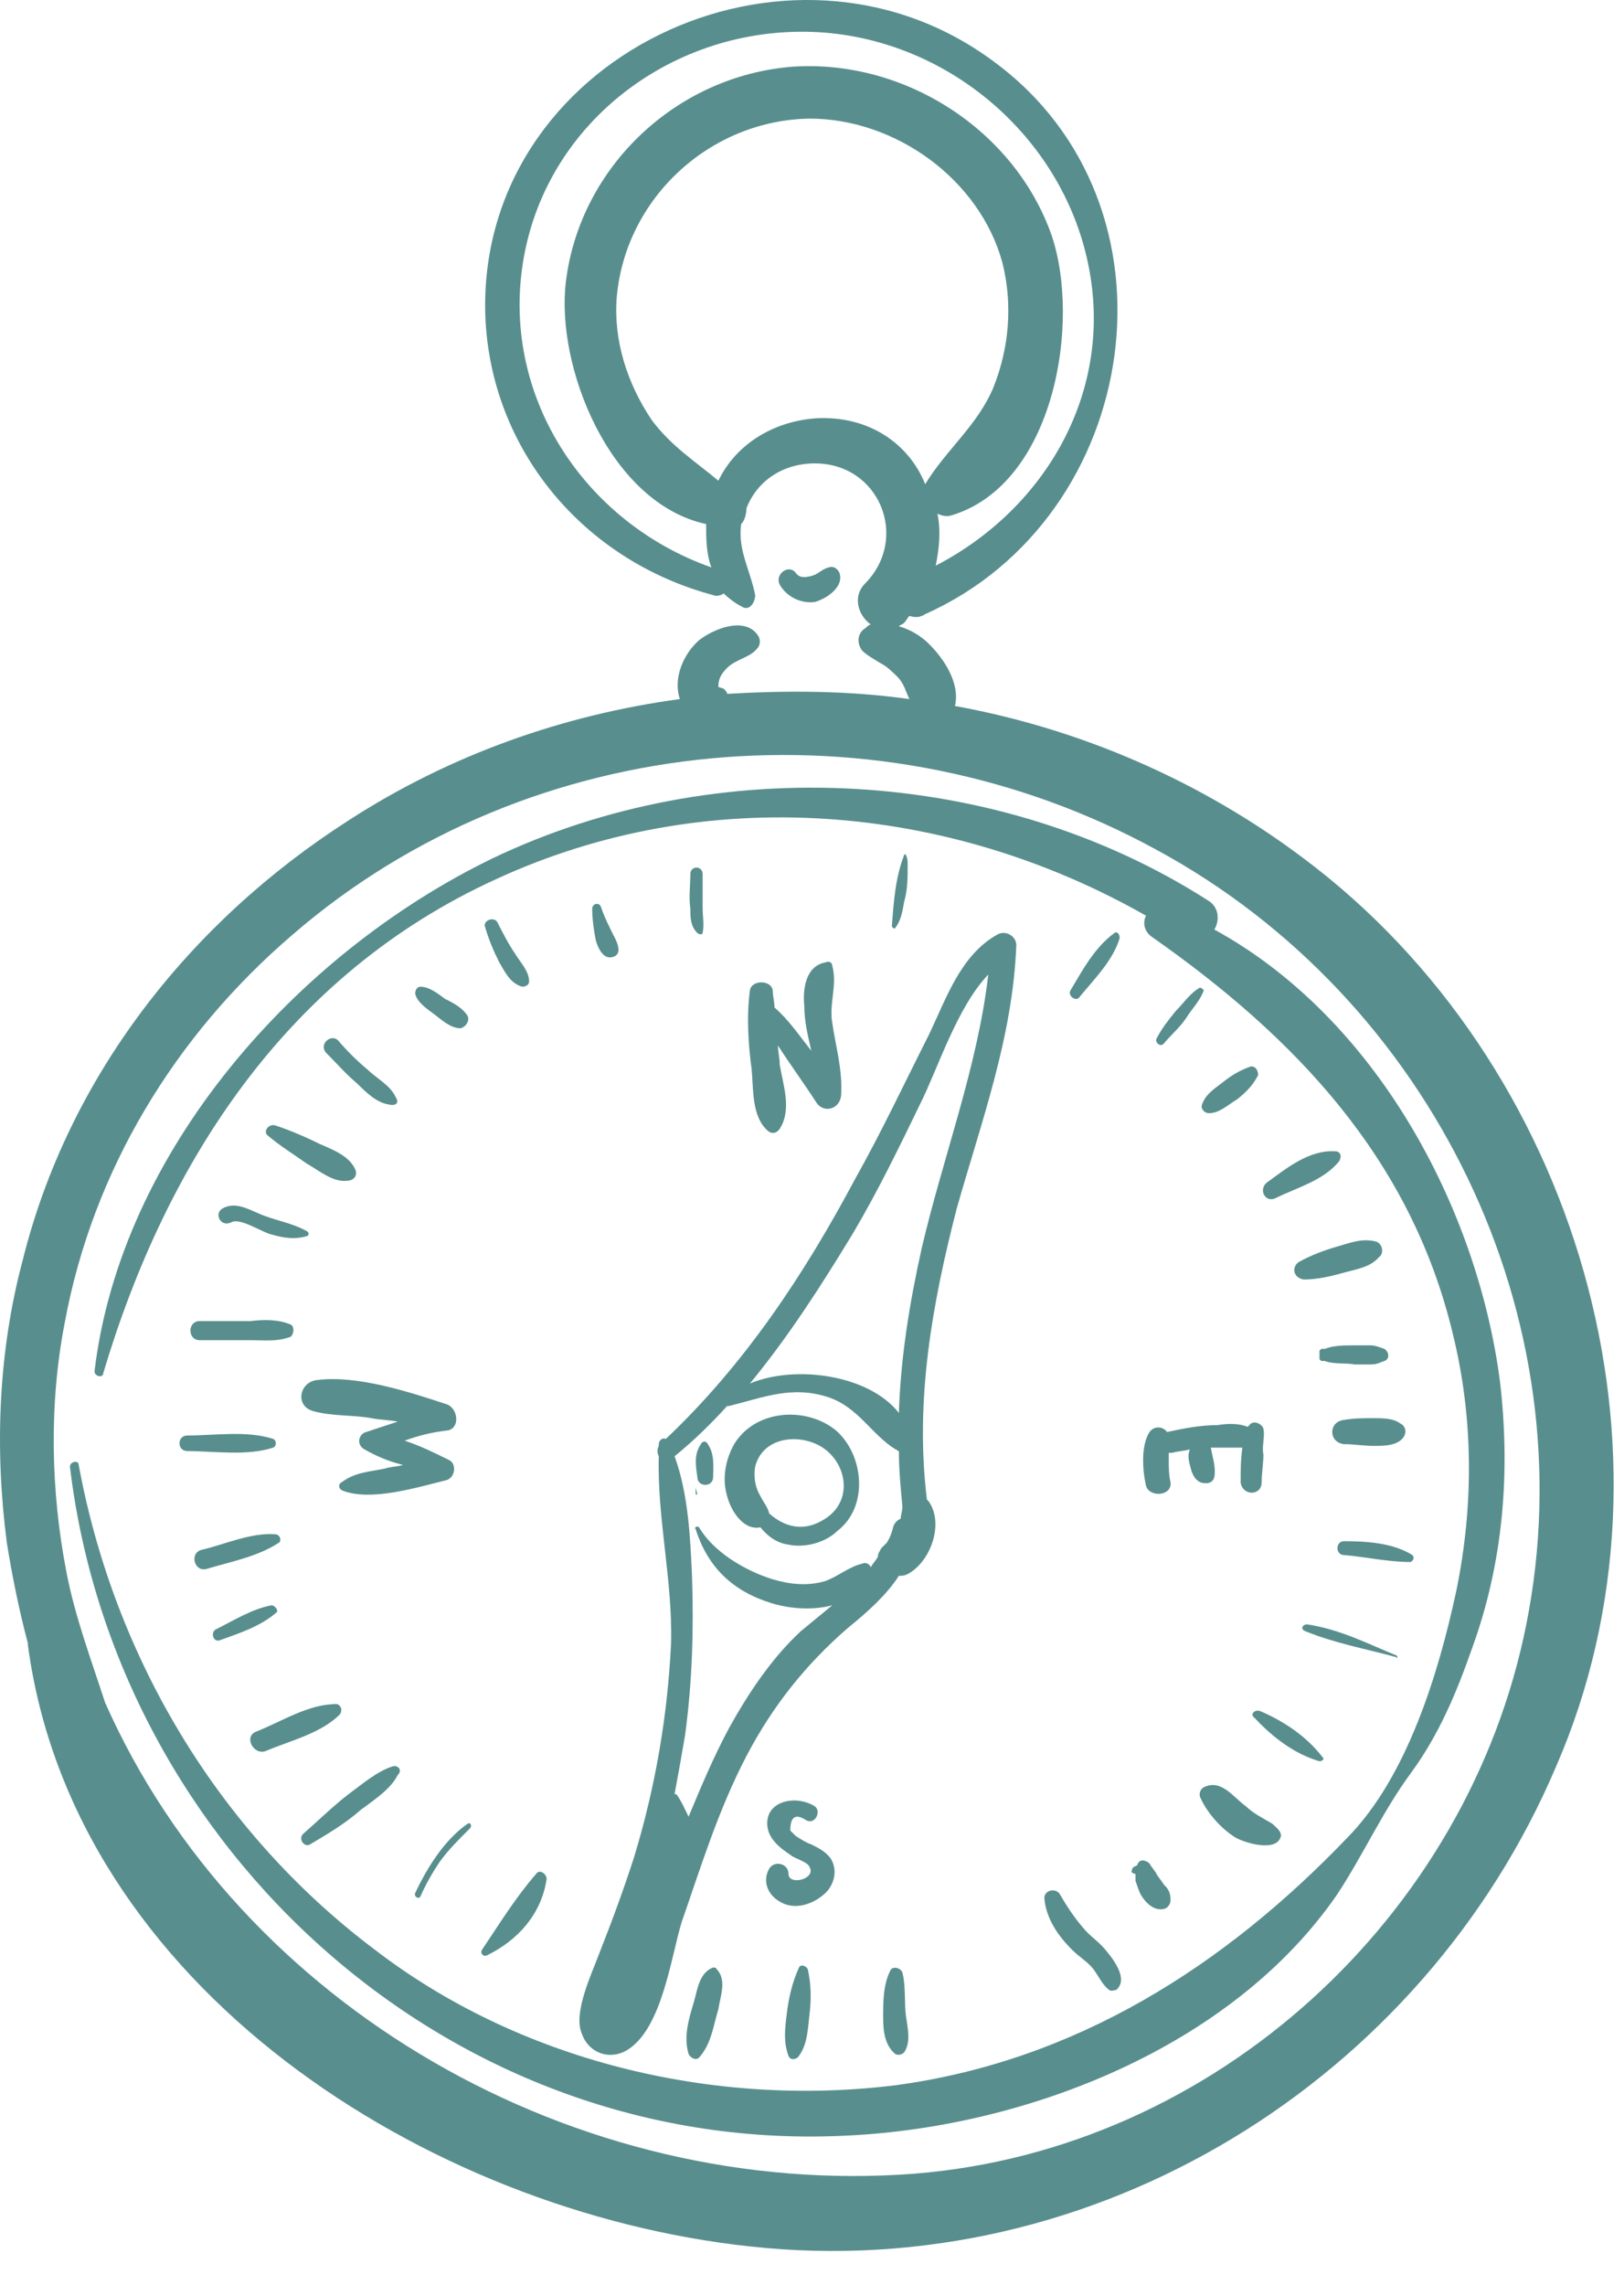 <svg width="32" height="45" viewBox="0 0 32 45" fill="none" xmlns="http://www.w3.org/2000/svg">
<path d="M29.557 27.215C29.108 23.768 27.105 20.048 23.928 18.308C24.032 18.137 24.032 17.864 23.79 17.727C19.68 15.1 14.121 14.792 9.701 16.908C5.833 18.785 2.38 22.676 1.862 27.01C1.862 27.113 2.035 27.147 2.035 27.044C3.278 22.881 5.66 19.195 9.77 17.318C13.914 15.407 18.679 15.816 22.581 18.035C22.512 18.171 22.547 18.342 22.685 18.444C25.516 20.424 27.796 22.813 28.624 26.259C29.039 27.932 29.039 29.672 28.693 31.345C28.348 32.949 27.727 34.996 26.552 36.191C24.135 38.716 21.2 40.593 17.643 41.071C14.052 41.515 10.219 40.593 7.352 38.375C4.279 36.054 2.242 32.607 1.551 28.853C1.551 28.751 1.378 28.785 1.378 28.887C2.276 36.43 8.906 42.471 16.711 42.061C20.233 41.89 24.273 40.32 26.345 37.317C26.863 36.532 27.243 35.679 27.796 34.928C28.348 34.177 28.693 33.358 29.004 32.471C29.626 30.765 29.764 28.99 29.557 27.215Z" fill="#588F8E"/>
<path d="M25.689 16.908C23.652 15.373 21.269 14.349 18.817 13.905C18.921 13.461 18.61 12.984 18.299 12.677C18.161 12.54 17.954 12.403 17.712 12.335C17.747 12.301 17.781 12.301 17.816 12.267C17.851 12.233 17.885 12.165 17.919 12.13C18.023 12.165 18.127 12.165 18.23 12.096C22.512 10.185 23.445 4.042 19.577 1.209C15.537 -1.794 9.39 1.141 9.563 6.226C9.666 8.854 11.496 11.038 14.052 11.721C14.121 11.755 14.225 11.721 14.259 11.687C14.363 11.789 14.501 11.892 14.639 11.96C14.777 12.028 14.881 11.857 14.881 11.721C14.777 11.209 14.535 10.834 14.604 10.322C14.674 10.253 14.708 10.117 14.708 10.014C14.915 9.468 15.433 9.127 16.055 9.127C17.332 9.127 17.919 10.595 17.056 11.482C16.78 11.755 16.918 12.13 17.16 12.301C17.125 12.301 17.091 12.335 17.056 12.369C16.884 12.472 16.884 12.677 16.987 12.813C17.091 12.915 17.229 12.984 17.332 13.052C17.471 13.12 17.574 13.223 17.678 13.325C17.816 13.461 17.851 13.632 17.919 13.769C16.711 13.598 15.502 13.598 14.328 13.666C14.328 13.632 14.294 13.598 14.259 13.564L14.155 13.53C14.155 13.393 14.19 13.291 14.328 13.154C14.501 12.984 14.777 12.95 14.915 12.779C14.984 12.711 14.984 12.608 14.95 12.54C14.708 12.13 14.086 12.369 13.776 12.608C13.465 12.881 13.258 13.359 13.396 13.769C11.117 14.076 8.872 14.861 6.869 16.158C3.727 18.171 1.344 21.209 0.446 24.826C-0.037 26.635 -0.106 28.546 0.135 30.389C0.239 31.038 0.377 31.72 0.55 32.369C0.55 32.369 0.55 32.369 0.55 32.403C1.448 39.126 8.423 43.563 14.777 44.245C21.58 44.996 28.038 40.969 30.662 34.792C33.355 28.614 31.076 20.936 25.689 16.908ZM10.322 5.066C10.806 2.37 13.292 0.527 16.02 0.629C18.645 0.732 20.924 2.677 21.442 5.202C21.96 7.694 20.613 10.014 18.438 11.141C18.507 10.799 18.541 10.458 18.472 10.117C18.541 10.151 18.645 10.185 18.748 10.151C20.786 9.537 21.304 6.329 20.717 4.622C19.991 2.574 17.851 1.175 15.64 1.312C13.327 1.482 11.428 3.291 11.151 5.544C10.944 7.216 12.014 9.912 13.914 10.322C13.914 10.595 13.914 10.902 14.017 11.175C11.496 10.287 9.839 7.762 10.322 5.066ZM16.055 8.24C15.226 8.308 14.501 8.752 14.155 9.468C13.707 9.093 13.223 8.786 12.843 8.274C12.36 7.557 12.084 6.704 12.153 5.851C12.325 3.905 13.983 2.37 15.951 2.336C17.643 2.336 19.301 3.53 19.75 5.168C19.957 5.987 19.888 6.841 19.577 7.625C19.266 8.376 18.645 8.854 18.23 9.537C17.919 8.752 17.125 8.172 16.055 8.24ZM30.075 31.993C28.935 37.727 23.963 42.334 18.023 42.812C11.358 43.324 4.728 39.535 2.069 33.529C1.793 32.676 1.482 31.857 1.31 30.969C0.999 29.365 0.964 27.659 1.275 26.055C1.828 23.052 3.451 20.39 5.764 18.41C10.461 14.349 17.367 13.769 22.789 16.738C28.21 19.673 31.284 25.952 30.075 31.993Z" fill="#588F8E"/>
<path d="M16.538 11.277C16.504 11.209 16.434 11.141 16.331 11.175C16.193 11.209 16.124 11.311 15.986 11.345C15.848 11.38 15.744 11.38 15.675 11.277C15.537 11.107 15.26 11.311 15.364 11.516C15.502 11.755 15.778 11.892 16.055 11.857C16.296 11.789 16.642 11.55 16.538 11.277Z" fill="#588F8E"/>
<path d="M20.026 18.614C20.026 18.444 19.818 18.307 19.646 18.41C18.921 18.819 18.644 19.672 18.299 20.389C17.816 21.345 17.367 22.3 16.849 23.222C15.847 25.099 14.673 26.874 13.119 28.341C13.05 28.307 12.981 28.375 12.981 28.444V28.478C12.947 28.546 12.947 28.614 12.981 28.682C12.947 29.911 13.257 31.14 13.223 32.368C13.154 33.802 12.912 35.201 12.498 36.566C12.29 37.215 12.049 37.863 11.807 38.477C11.669 38.853 11.289 39.638 11.462 40.047C11.6 40.457 12.049 40.593 12.394 40.354C13.05 39.911 13.223 38.545 13.43 37.863C13.81 36.771 14.155 35.645 14.708 34.587C15.226 33.597 15.882 32.778 16.71 32.061C17.09 31.754 17.47 31.413 17.712 31.037C17.781 31.037 17.816 31.037 17.885 31.003C18.334 30.764 18.61 30.013 18.299 29.57L18.265 29.536C18.023 27.59 18.368 25.679 18.852 23.802C19.335 22.096 19.957 20.423 20.026 18.614ZM17.747 29.911C17.677 29.945 17.643 29.979 17.608 30.048C17.574 30.184 17.539 30.287 17.47 30.389C17.436 30.423 17.401 30.457 17.367 30.491C17.332 30.559 17.298 30.594 17.298 30.662C17.263 30.73 17.194 30.798 17.16 30.867C17.125 30.798 17.056 30.764 16.987 30.798C16.71 30.867 16.538 31.037 16.262 31.14C15.916 31.242 15.571 31.208 15.226 31.105C14.673 30.935 14.052 30.559 13.775 30.082C13.741 30.048 13.672 30.082 13.706 30.116C13.948 30.867 14.431 31.344 15.226 31.583C15.571 31.686 16.02 31.72 16.4 31.617C16.193 31.788 15.985 31.959 15.778 32.129C15.191 32.675 14.742 33.358 14.362 34.041C14.052 34.621 13.81 35.201 13.568 35.781C13.499 35.645 13.43 35.474 13.326 35.337C13.326 35.337 13.326 35.337 13.292 35.337C13.361 34.962 13.43 34.587 13.499 34.177C13.637 33.153 13.672 32.129 13.637 31.071C13.603 30.321 13.568 29.433 13.292 28.682C13.672 28.375 14.017 28.034 14.328 27.693C14.328 27.693 14.328 27.693 14.362 27.693C15.053 27.522 15.605 27.283 16.331 27.522C16.918 27.727 17.16 28.239 17.643 28.546C17.677 28.546 17.677 28.58 17.712 28.58C17.712 28.956 17.747 29.297 17.781 29.672C17.781 29.774 17.747 29.843 17.747 29.911ZM18.161 24.587C17.919 25.679 17.747 26.737 17.712 27.829C17.125 27.078 15.675 26.874 14.777 27.249C15.536 26.328 16.193 25.304 16.814 24.28C17.298 23.461 17.712 22.608 18.126 21.754C18.472 21.072 18.852 19.843 19.473 19.195C19.266 21.003 18.575 22.812 18.161 24.587Z" fill="#588F8E"/>
<path d="M16.469 28.171C15.882 27.693 14.88 27.761 14.466 28.444C14.293 28.751 14.224 29.126 14.328 29.468C14.397 29.741 14.639 30.15 14.984 30.082C15.122 30.252 15.295 30.389 15.537 30.423C15.847 30.491 16.262 30.389 16.503 30.15C17.125 29.672 17.021 28.648 16.469 28.171ZM16.262 29.911C15.847 30.184 15.467 30.082 15.157 29.809C15.122 29.672 15.053 29.604 14.984 29.468C14.88 29.297 14.846 29.092 14.88 28.887C15.019 28.341 15.64 28.239 16.089 28.444C16.676 28.717 16.849 29.536 16.262 29.911Z" fill="#588F8E"/>
<path d="M13.707 29.297V29.433H13.741L13.707 29.297C13.741 29.297 13.707 29.297 13.707 29.297Z" fill="#588F8E"/>
<path d="M13.948 28.444C13.914 28.375 13.845 28.375 13.81 28.444C13.672 28.648 13.707 28.853 13.741 29.092C13.741 29.297 14.052 29.297 14.052 29.092C14.052 28.887 14.086 28.648 13.948 28.444Z" fill="#588F8E"/>
<path d="M8.803 27.659C8.078 27.42 7.042 27.079 6.248 27.181C5.902 27.215 5.799 27.693 6.178 27.795C6.558 27.898 6.938 27.864 7.318 27.932C7.491 27.966 7.663 27.966 7.836 28C7.629 28.068 7.422 28.137 7.214 28.205C7.076 28.239 7.007 28.444 7.18 28.546C7.422 28.683 7.663 28.785 7.94 28.853C7.836 28.887 7.698 28.887 7.594 28.922C7.284 28.99 7.007 28.99 6.731 29.195C6.662 29.229 6.662 29.331 6.766 29.365C7.318 29.57 8.216 29.297 8.768 29.16C8.976 29.126 9.01 28.819 8.837 28.751C8.561 28.614 8.285 28.478 7.974 28.375C8.25 28.273 8.527 28.205 8.837 28.171C9.079 28.102 9.01 27.727 8.803 27.659Z" fill="#588F8E"/>
<path d="M16.4 20.15C16.331 19.775 16.504 19.399 16.4 19.024C16.4 18.956 16.331 18.922 16.262 18.956C15.882 19.024 15.813 19.468 15.848 19.809C15.848 20.116 15.917 20.389 15.986 20.696C15.744 20.389 15.537 20.082 15.261 19.843C15.261 19.741 15.226 19.604 15.226 19.502C15.191 19.297 14.812 19.297 14.777 19.502C14.708 20.014 14.743 20.56 14.812 21.072C14.846 21.447 14.812 21.993 15.123 22.266C15.191 22.334 15.295 22.334 15.364 22.232C15.606 21.857 15.433 21.379 15.364 20.969C15.364 20.833 15.33 20.73 15.33 20.594C15.571 20.969 15.848 21.345 16.089 21.72C16.227 21.925 16.538 21.857 16.573 21.584C16.607 21.072 16.469 20.628 16.4 20.15Z" fill="#588F8E"/>
<path d="M16.366 36.6C16.262 36.464 16.124 36.395 15.986 36.327C15.882 36.293 15.779 36.225 15.675 36.157C15.64 36.123 15.606 36.088 15.572 36.054C15.572 35.781 15.675 35.713 15.882 35.849C16.055 35.952 16.193 35.679 16.055 35.576C15.675 35.337 15.053 35.474 15.123 35.986C15.157 36.225 15.364 36.395 15.572 36.532C15.64 36.6 15.917 36.669 15.951 36.771C16.09 37.01 15.537 37.146 15.537 36.907C15.537 36.703 15.261 36.634 15.157 36.805C15.019 37.044 15.123 37.317 15.364 37.453C15.64 37.624 15.986 37.522 16.228 37.317C16.4 37.181 16.538 36.873 16.366 36.6Z" fill="#588F8E"/>
<path d="M24.895 28.137C24.86 28.034 24.688 27.966 24.619 28.068C24.619 28.068 24.619 28.068 24.584 28.102C24.411 28.034 24.204 28.034 23.997 28.068C23.652 28.068 23.306 28.137 22.996 28.205C22.927 28.102 22.754 28.068 22.65 28.205C22.478 28.478 22.512 28.956 22.581 29.263C22.65 29.502 23.099 29.468 23.065 29.195C23.03 29.058 23.03 28.887 23.03 28.751C23.03 28.717 23.03 28.648 23.03 28.614C23.065 28.614 23.065 28.614 23.099 28.614C23.203 28.58 23.341 28.58 23.445 28.546C23.41 28.648 23.41 28.717 23.445 28.853C23.479 28.99 23.514 29.126 23.652 29.195C23.755 29.229 23.893 29.229 23.928 29.092C23.962 28.887 23.893 28.717 23.859 28.512C23.962 28.512 24.032 28.512 24.135 28.512C24.239 28.512 24.377 28.512 24.48 28.512C24.446 28.751 24.446 28.99 24.446 29.195C24.48 29.468 24.86 29.468 24.86 29.195C24.86 29.024 24.895 28.819 24.895 28.648C24.86 28.478 24.929 28.307 24.895 28.137Z" fill="#588F8E"/>
<path d="M6.041 24.246C5.73 24.075 5.419 24.041 5.108 23.905C4.867 23.802 4.625 23.666 4.383 23.802C4.21 23.905 4.349 24.178 4.556 24.075C4.728 23.973 5.177 24.28 5.35 24.314C5.592 24.383 5.799 24.417 6.041 24.348C6.075 24.348 6.11 24.28 6.041 24.246Z" fill="#588F8E"/>
<path d="M7.007 23.051C6.904 22.778 6.558 22.642 6.317 22.539C6.04 22.403 5.73 22.266 5.419 22.164C5.281 22.13 5.177 22.3 5.281 22.369C5.522 22.573 5.799 22.744 6.04 22.915C6.282 23.051 6.558 23.29 6.835 23.256C6.973 23.256 7.042 23.154 7.007 23.051Z" fill="#588F8E"/>
<path d="M7.801 21.618C7.698 21.379 7.422 21.242 7.249 21.072C7.042 20.901 6.835 20.696 6.662 20.492C6.524 20.355 6.282 20.56 6.42 20.73C6.627 20.935 6.8 21.14 7.042 21.345C7.214 21.515 7.422 21.72 7.663 21.754C7.801 21.788 7.87 21.72 7.801 21.618Z" fill="#588F8E"/>
<path d="M9.217 20.014C9.114 19.844 8.907 19.741 8.768 19.673C8.63 19.571 8.458 19.434 8.285 19.434C8.216 19.434 8.181 19.502 8.181 19.571C8.216 19.741 8.423 19.878 8.561 19.98C8.699 20.082 8.872 20.253 9.079 20.253C9.183 20.219 9.252 20.117 9.217 20.014Z" fill="#588F8E"/>
<path d="M10.15 18.785C10.011 18.58 9.908 18.376 9.804 18.171C9.735 18.034 9.494 18.137 9.563 18.273C9.632 18.512 9.735 18.751 9.839 18.956C9.942 19.127 10.046 19.365 10.288 19.434C10.357 19.434 10.426 19.399 10.426 19.331C10.426 19.127 10.253 18.956 10.15 18.785Z" fill="#588F8E"/>
<path d="M12.118 18.478C12.014 18.274 11.911 18.069 11.842 17.864C11.807 17.762 11.669 17.796 11.669 17.898C11.669 18.103 11.704 18.342 11.738 18.512C11.773 18.649 11.876 18.888 12.049 18.854C12.256 18.82 12.187 18.615 12.118 18.478Z" fill="#588F8E"/>
<path d="M13.845 17.864C13.845 17.659 13.845 17.454 13.845 17.216C13.845 17.045 13.603 17.045 13.603 17.216C13.603 17.454 13.569 17.659 13.603 17.898C13.603 18.069 13.603 18.239 13.741 18.376C13.776 18.41 13.845 18.41 13.845 18.376C13.879 18.205 13.845 18.069 13.845 17.864Z" fill="#588F8E"/>
<path d="M27.589 28.034C27.451 27.932 27.243 27.932 27.071 27.932C26.863 27.932 26.691 27.932 26.484 27.966C26.173 28 26.173 28.409 26.484 28.444C26.691 28.444 26.863 28.478 27.071 28.478C27.243 28.478 27.451 28.478 27.589 28.375C27.727 28.273 27.727 28.102 27.589 28.034Z" fill="#588F8E"/>
<path d="M27.278 26.567C27.174 26.533 27.105 26.498 27.001 26.498C26.898 26.498 26.794 26.498 26.691 26.498C26.483 26.498 26.276 26.498 26.104 26.567C26.104 26.567 26.104 26.567 26.069 26.567C26.069 26.567 26.069 26.567 26.035 26.567C26.035 26.567 26.035 26.567 26 26.601C26 26.601 26 26.601 26 26.635C26 26.635 26 26.635 26 26.669C26 26.669 26 26.669 26 26.703C26 26.703 26 26.703 26 26.737V26.772C26 26.772 26 26.772 26.035 26.806C26.035 26.806 26.035 26.806 26.069 26.806C26.069 26.806 26.069 26.806 26.104 26.806C26.276 26.874 26.518 26.84 26.691 26.874C26.794 26.874 26.898 26.874 27.001 26.874C27.14 26.874 27.174 26.84 27.278 26.806C27.381 26.772 27.381 26.635 27.278 26.567Z" fill="#588F8E"/>
<path d="M27.105 24.451C26.829 24.382 26.587 24.485 26.346 24.553C26.104 24.621 25.828 24.724 25.586 24.86C25.448 24.962 25.482 25.167 25.689 25.201C25.966 25.201 26.242 25.133 26.484 25.065C26.725 24.997 27.002 24.962 27.174 24.758C27.278 24.689 27.243 24.485 27.105 24.451Z" fill="#588F8E"/>
<path d="M26.311 22.676C25.793 22.642 25.344 23.017 24.964 23.29C24.791 23.427 24.929 23.7 25.137 23.597C25.551 23.392 26.069 23.256 26.38 22.881C26.449 22.778 26.414 22.676 26.311 22.676Z" fill="#588F8E"/>
<path d="M24.653 21.003C24.446 21.072 24.273 21.174 24.101 21.311C23.928 21.447 23.755 21.549 23.686 21.754C23.652 21.823 23.721 21.925 23.824 21.925C24.032 21.925 24.204 21.754 24.377 21.652C24.549 21.515 24.688 21.379 24.791 21.174C24.791 21.106 24.757 21.003 24.653 21.003Z" fill="#588F8E"/>
<path d="M17.851 39.706C17.816 39.433 17.851 39.126 17.782 38.853C17.747 38.75 17.574 38.716 17.54 38.819C17.402 39.092 17.402 39.433 17.402 39.74C17.402 40.013 17.436 40.286 17.643 40.457C17.712 40.491 17.782 40.457 17.816 40.423C17.954 40.218 17.885 39.945 17.851 39.706Z" fill="#588F8E"/>
<path d="M14.121 38.785C14.121 38.751 14.052 38.751 14.052 38.751C13.776 38.853 13.741 39.194 13.672 39.433C13.569 39.774 13.465 40.116 13.569 40.457C13.603 40.525 13.707 40.593 13.776 40.525C14.018 40.252 14.052 39.911 14.156 39.57C14.19 39.331 14.328 38.989 14.121 38.785Z" fill="#588F8E"/>
<path d="M15.917 38.784C15.882 38.716 15.779 38.682 15.744 38.75C15.606 39.057 15.537 39.364 15.502 39.672C15.468 39.945 15.433 40.218 15.537 40.491C15.571 40.593 15.71 40.559 15.744 40.491C15.917 40.252 15.917 39.945 15.951 39.672C15.986 39.398 15.986 39.091 15.917 38.784Z" fill="#588F8E"/>
<path d="M21.787 38.409C21.649 38.238 21.476 38.136 21.338 37.965C21.165 37.761 21.027 37.556 20.889 37.317C20.82 37.18 20.578 37.215 20.578 37.385C20.613 37.795 20.855 38.136 21.131 38.409C21.269 38.545 21.442 38.648 21.545 38.784C21.649 38.921 21.718 39.092 21.856 39.194C21.891 39.228 21.96 39.194 21.994 39.194C22.236 38.989 21.96 38.614 21.787 38.409Z" fill="#588F8E"/>
<path d="M22.927 37.112C22.892 37.044 22.823 36.976 22.788 36.908C22.754 36.839 22.685 36.771 22.65 36.703C22.581 36.635 22.443 36.6 22.409 36.737L22.34 36.771C22.305 36.805 22.305 36.805 22.305 36.839C22.27 36.873 22.34 36.908 22.374 36.908C22.374 36.942 22.374 36.976 22.374 37.044C22.409 37.147 22.443 37.249 22.478 37.317C22.581 37.488 22.754 37.658 22.961 37.59C23.03 37.556 23.065 37.488 23.065 37.419C23.065 37.249 22.996 37.181 22.927 37.112Z" fill="#588F8E"/>
<path d="M25.068 35.918C24.895 35.815 24.688 35.713 24.55 35.576C24.308 35.406 24.066 35.03 23.721 35.201C23.652 35.235 23.617 35.337 23.652 35.406C23.79 35.713 24.066 36.02 24.343 36.191C24.515 36.293 25.171 36.498 25.241 36.157C25.241 36.054 25.137 35.986 25.068 35.918Z" fill="#588F8E"/>
<path d="M26.069 34.621C25.758 34.211 25.309 33.904 24.826 33.699C24.722 33.665 24.619 33.768 24.722 33.836C25.068 34.211 25.517 34.553 26 34.689C26.035 34.689 26.104 34.655 26.069 34.621Z" fill="#588F8E"/>
<path d="M27.52 32.607C26.933 32.368 26.415 32.095 25.759 31.993C25.655 31.993 25.62 32.095 25.724 32.129C26.311 32.368 26.898 32.471 27.52 32.641C27.52 32.675 27.554 32.641 27.52 32.607Z" fill="#588F8E"/>
<path d="M27.83 30.628C27.45 30.389 26.932 30.355 26.483 30.355C26.311 30.355 26.311 30.628 26.483 30.628C26.898 30.662 27.347 30.765 27.796 30.765C27.865 30.73 27.865 30.662 27.83 30.628Z" fill="#588F8E"/>
<path d="M5.35 31.618C4.97 31.686 4.59 31.925 4.245 32.096C4.141 32.164 4.21 32.368 4.348 32.3C4.728 32.164 5.143 32.027 5.453 31.754C5.488 31.72 5.419 31.618 5.35 31.618Z" fill="#588F8E"/>
<path d="M5.384 28.341C4.866 28.171 4.245 28.273 3.692 28.273C3.485 28.273 3.485 28.58 3.692 28.58C4.21 28.58 4.866 28.682 5.384 28.512C5.453 28.478 5.453 28.375 5.384 28.341Z" fill="#588F8E"/>
<path d="M5.73 26.089C5.488 25.986 5.212 25.986 4.935 26.02C4.59 26.02 4.279 26.02 3.934 26.02C3.692 26.02 3.692 26.396 3.934 26.396C4.279 26.396 4.59 26.396 4.935 26.396C5.212 26.396 5.453 26.43 5.73 26.328C5.799 26.259 5.799 26.123 5.73 26.089Z" fill="#588F8E"/>
<path d="M5.419 30.218C4.935 30.184 4.417 30.423 3.968 30.526C3.727 30.594 3.83 30.969 4.072 30.901C4.521 30.765 5.073 30.662 5.488 30.389C5.557 30.355 5.522 30.218 5.419 30.218Z" fill="#588F8E"/>
<path d="M6.627 33.563C6.075 33.563 5.557 33.904 5.039 34.109C4.797 34.211 5.004 34.587 5.246 34.484C5.729 34.28 6.316 34.143 6.696 33.768C6.765 33.665 6.696 33.563 6.627 33.563Z" fill="#588F8E"/>
<path d="M7.732 34.791C7.422 34.894 7.145 35.133 6.869 35.337C6.558 35.576 6.282 35.849 5.971 36.122C5.868 36.225 6.006 36.395 6.109 36.327C6.455 36.122 6.8 35.918 7.111 35.645C7.387 35.44 7.698 35.235 7.836 34.962C7.94 34.86 7.836 34.757 7.732 34.791Z" fill="#588F8E"/>
<path d="M9.217 35.918C8.769 36.225 8.423 36.771 8.182 37.283C8.147 37.351 8.251 37.419 8.285 37.351C8.389 37.112 8.527 36.873 8.665 36.669C8.838 36.43 9.045 36.225 9.252 36.02C9.321 35.952 9.252 35.884 9.217 35.918Z" fill="#588F8E"/>
<path d="M10.564 36.908C10.149 37.385 9.839 37.897 9.493 38.409C9.459 38.478 9.528 38.546 9.597 38.512C10.219 38.205 10.667 37.693 10.771 37.01C10.771 36.908 10.633 36.805 10.564 36.908Z" fill="#588F8E"/>
<path d="M17.885 17.045C17.885 16.976 17.885 16.908 17.851 16.84C17.851 16.84 17.816 16.806 17.816 16.84C17.643 17.284 17.609 17.761 17.574 18.239C17.574 18.273 17.643 18.307 17.643 18.273C17.747 18.137 17.781 17.966 17.816 17.761C17.885 17.522 17.885 17.284 17.885 17.045Z" fill="#588F8E"/>
<path d="M23.617 19.468C23.445 19.57 23.306 19.775 23.168 19.912C23.03 20.082 22.892 20.253 22.788 20.458C22.754 20.526 22.857 20.628 22.927 20.56C23.065 20.39 23.237 20.253 23.375 20.048C23.479 19.878 23.652 19.707 23.721 19.502C23.686 19.468 23.652 19.434 23.617 19.468Z" fill="#588F8E"/>
<path d="M21.96 18.376C21.58 18.649 21.338 19.093 21.096 19.502C21.027 19.605 21.2 19.741 21.269 19.639C21.58 19.263 21.925 18.922 22.063 18.478C22.063 18.376 21.994 18.342 21.96 18.376Z" fill="#588F8E"/>
</svg>
